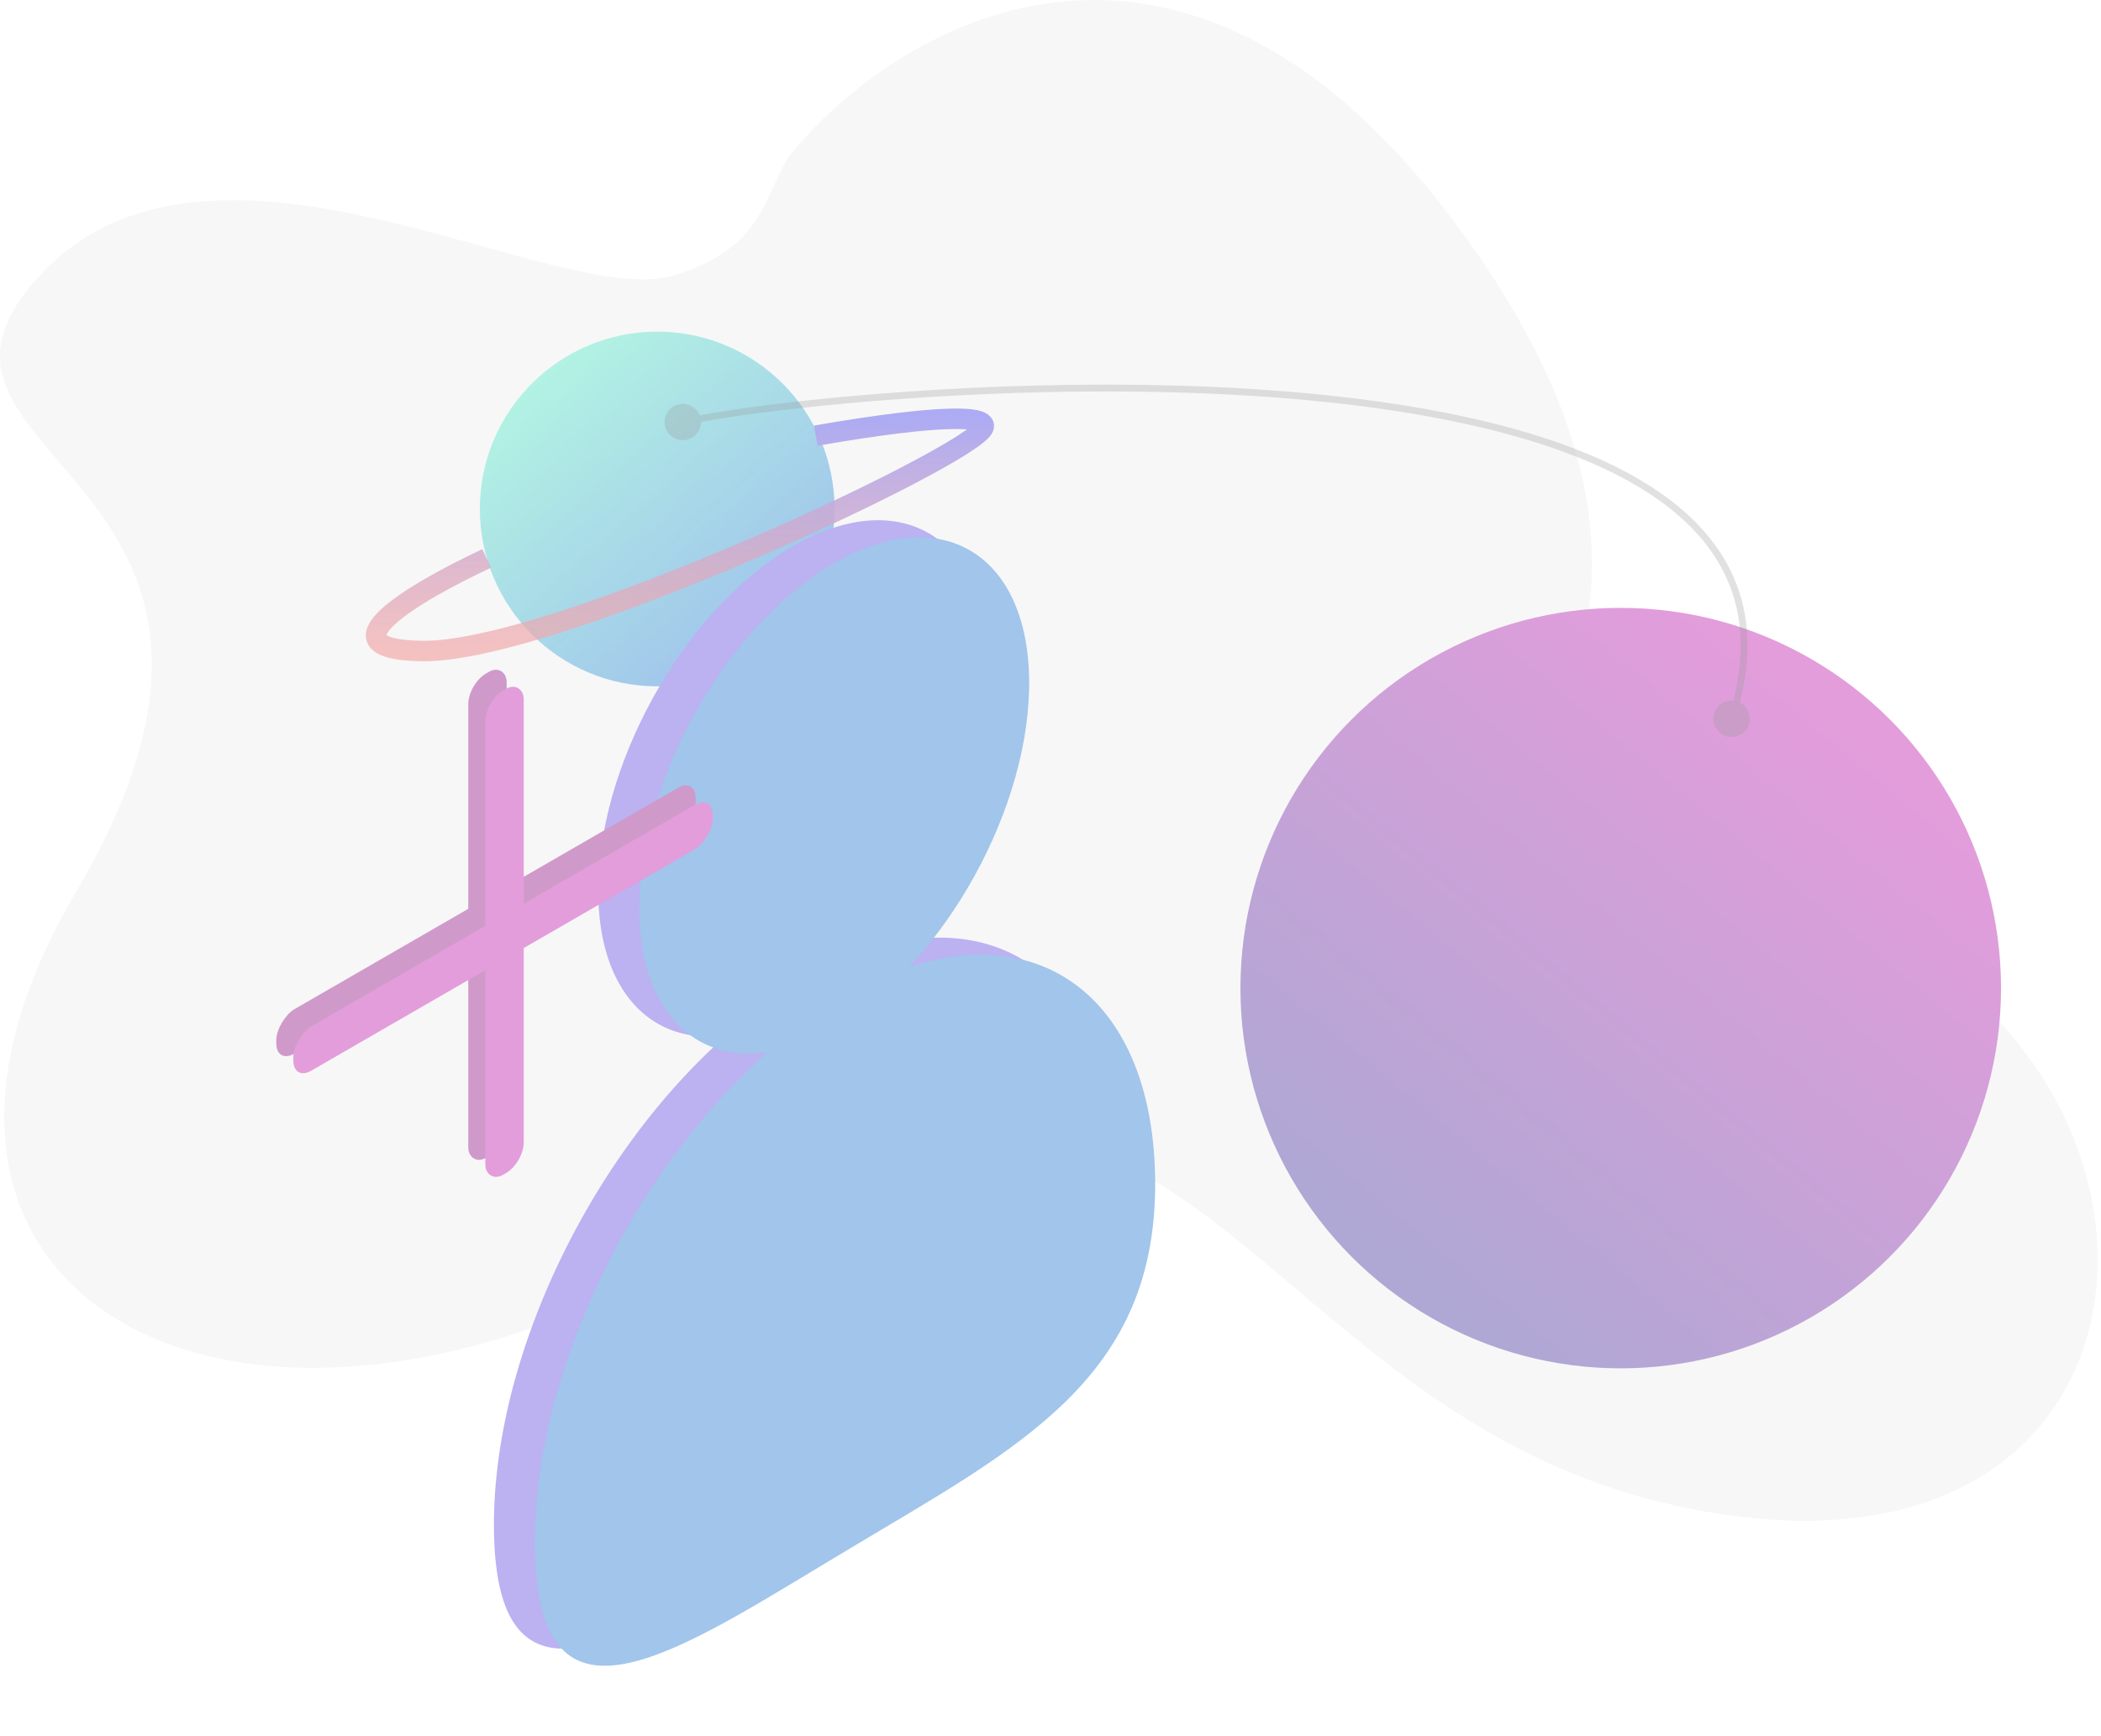 <svg width="616" height="509" viewBox="0 0 616 509" fill="none" xmlns="http://www.w3.org/2000/svg">
<g opacity="0.4">
<path d="M430.188 70.25C348.988 -43.35 264.354 5.917 232.188 44.75C224 55.5 225.288 72.35 197.688 80.75C163.188 91.25 62.188 26.25 11.688 80.75C-38.812 135.25 95.188 137.75 22.188 261.75C-50.812 385.75 79.688 448.25 216.688 359.25C353.688 270.25 366.188 427.25 510.188 444.75C654.188 462.25 645.688 281.75 510.188 261.75C374.688 241.75 531.688 212.25 430.188 70.25Z" fill="black" fill-opacity="0.08"/>
<circle cx="475.188" cy="289.75" r="111.5" fill="url(#paint0_linear_32_109)"/>
<circle cx="192.688" cy="149.25" r="52" fill="url(#paint1_linear_32_109)"/>
<path d="M194.854 123.75C194.854 126.696 197.242 129.084 200.188 129.084C203.133 129.084 205.521 126.696 205.521 123.75C205.521 120.805 203.133 118.417 200.188 118.417C197.242 118.417 194.854 120.805 194.854 123.75ZM502.354 210.75C502.354 213.696 504.742 216.084 507.688 216.084C510.633 216.084 513.021 213.696 513.021 210.75C513.021 207.805 510.633 205.417 507.688 205.417C504.742 205.417 502.354 207.805 502.354 210.75ZM200.395 124.728C228.549 118.749 315.192 110.006 389.831 117.995C427.17 121.991 461.346 130.159 483.701 144.836C494.862 152.163 503.023 161.076 507.201 171.854C511.375 182.622 511.618 195.365 506.736 210.442L508.639 211.058C513.633 195.636 513.438 182.41 509.065 171.131C504.697 159.861 496.202 150.65 484.799 143.164C462.03 128.216 427.456 120.01 390.044 116.006C315.183 107.994 228.327 116.751 199.98 122.772L200.395 124.728Z" fill="black" fill-opacity="0.29"/>
<path d="M142.688 163.75C121.354 173.75 93.035 190.507 123.835 190.907C162.335 191.407 284.719 133.843 288.335 125.407C289.835 121.907 276.688 121.25 239.188 127.75" stroke="url(#paint2_linear_32_109)" stroke-width="6"/>
<path d="M289.736 193.998C290.346 231.274 265.248 276.832 233.679 295.755C202.109 314.677 176.022 299.798 175.412 262.522C174.802 225.246 199.899 179.688 231.469 160.765C263.038 141.843 289.125 156.722 289.736 193.998Z" fill="#573CDD"/>
<path d="M326.672 340.203C327.636 399.075 286.862 419.295 236.649 449.392C186.436 479.49 145.798 508.066 144.835 449.195C143.871 390.323 183.795 318.2 234.008 288.103C284.221 258.006 325.708 281.332 326.672 340.203Z" fill="#573CDD"/>
<path d="M301.736 198.998C302.346 236.274 277.248 281.832 245.679 300.755C214.109 319.677 188.022 304.798 187.412 267.522C186.802 230.246 211.899 184.688 243.469 165.765C275.038 146.843 301.125 161.722 301.736 198.998Z" fill="#136DCE"/>
<path d="M338.672 345.203C339.636 404.075 298.862 424.295 248.649 454.392C198.436 484.49 157.798 513.066 156.835 454.195C155.871 395.323 195.795 323.2 246.008 293.103C296.221 263.006 337.708 286.332 338.672 345.203Z" fill="#136DCE"/>
<rect width="13" height="142" rx="6" transform="matrix(0.866 -0.5 2.20305e-08 1 137.292 200.5)" fill="#88037A"/>
<rect width="13" height="142" rx="6" transform="matrix(-1.58247e-08 1 -0.866 0.5 203.976 228)" fill="#88037A"/>
<rect width="13" height="142" rx="6" transform="matrix(0.866 -0.5 2.20305e-08 1 142.292 205.5)" fill="#B809A6"/>
<rect width="13" height="142" rx="6" transform="matrix(-1.58247e-08 1 -0.866 0.5 208.976 233)" fill="#B809A6"/>
</g>
<defs>
<linearGradient id="paint0_linear_32_109" x1="531.688" y1="208.25" x2="392.688" y2="375.75" gradientUnits="userSpaceOnUse">
<stop stop-color="#B809A6"/>
<stop offset="0.928" stop-color="#372494"/>
</linearGradient>
<linearGradient id="paint1_linear_32_109" x1="151.188" y1="116.75" x2="215.688" y2="190.25" gradientUnits="userSpaceOnUse">
<stop stop-color="#3EE0B9"/>
<stop offset="1" stop-color="#136DCE"/>
</linearGradient>
<linearGradient id="paint2_linear_32_109" x1="199.355" y1="122.801" x2="199.355" y2="190.91" gradientUnits="userSpaceOnUse">
<stop stop-color="#312EE0"/>
<stop offset="1" stop-color="#E02E2E" stop-opacity="0.71"/>
</linearGradient>
</defs>
</svg>
